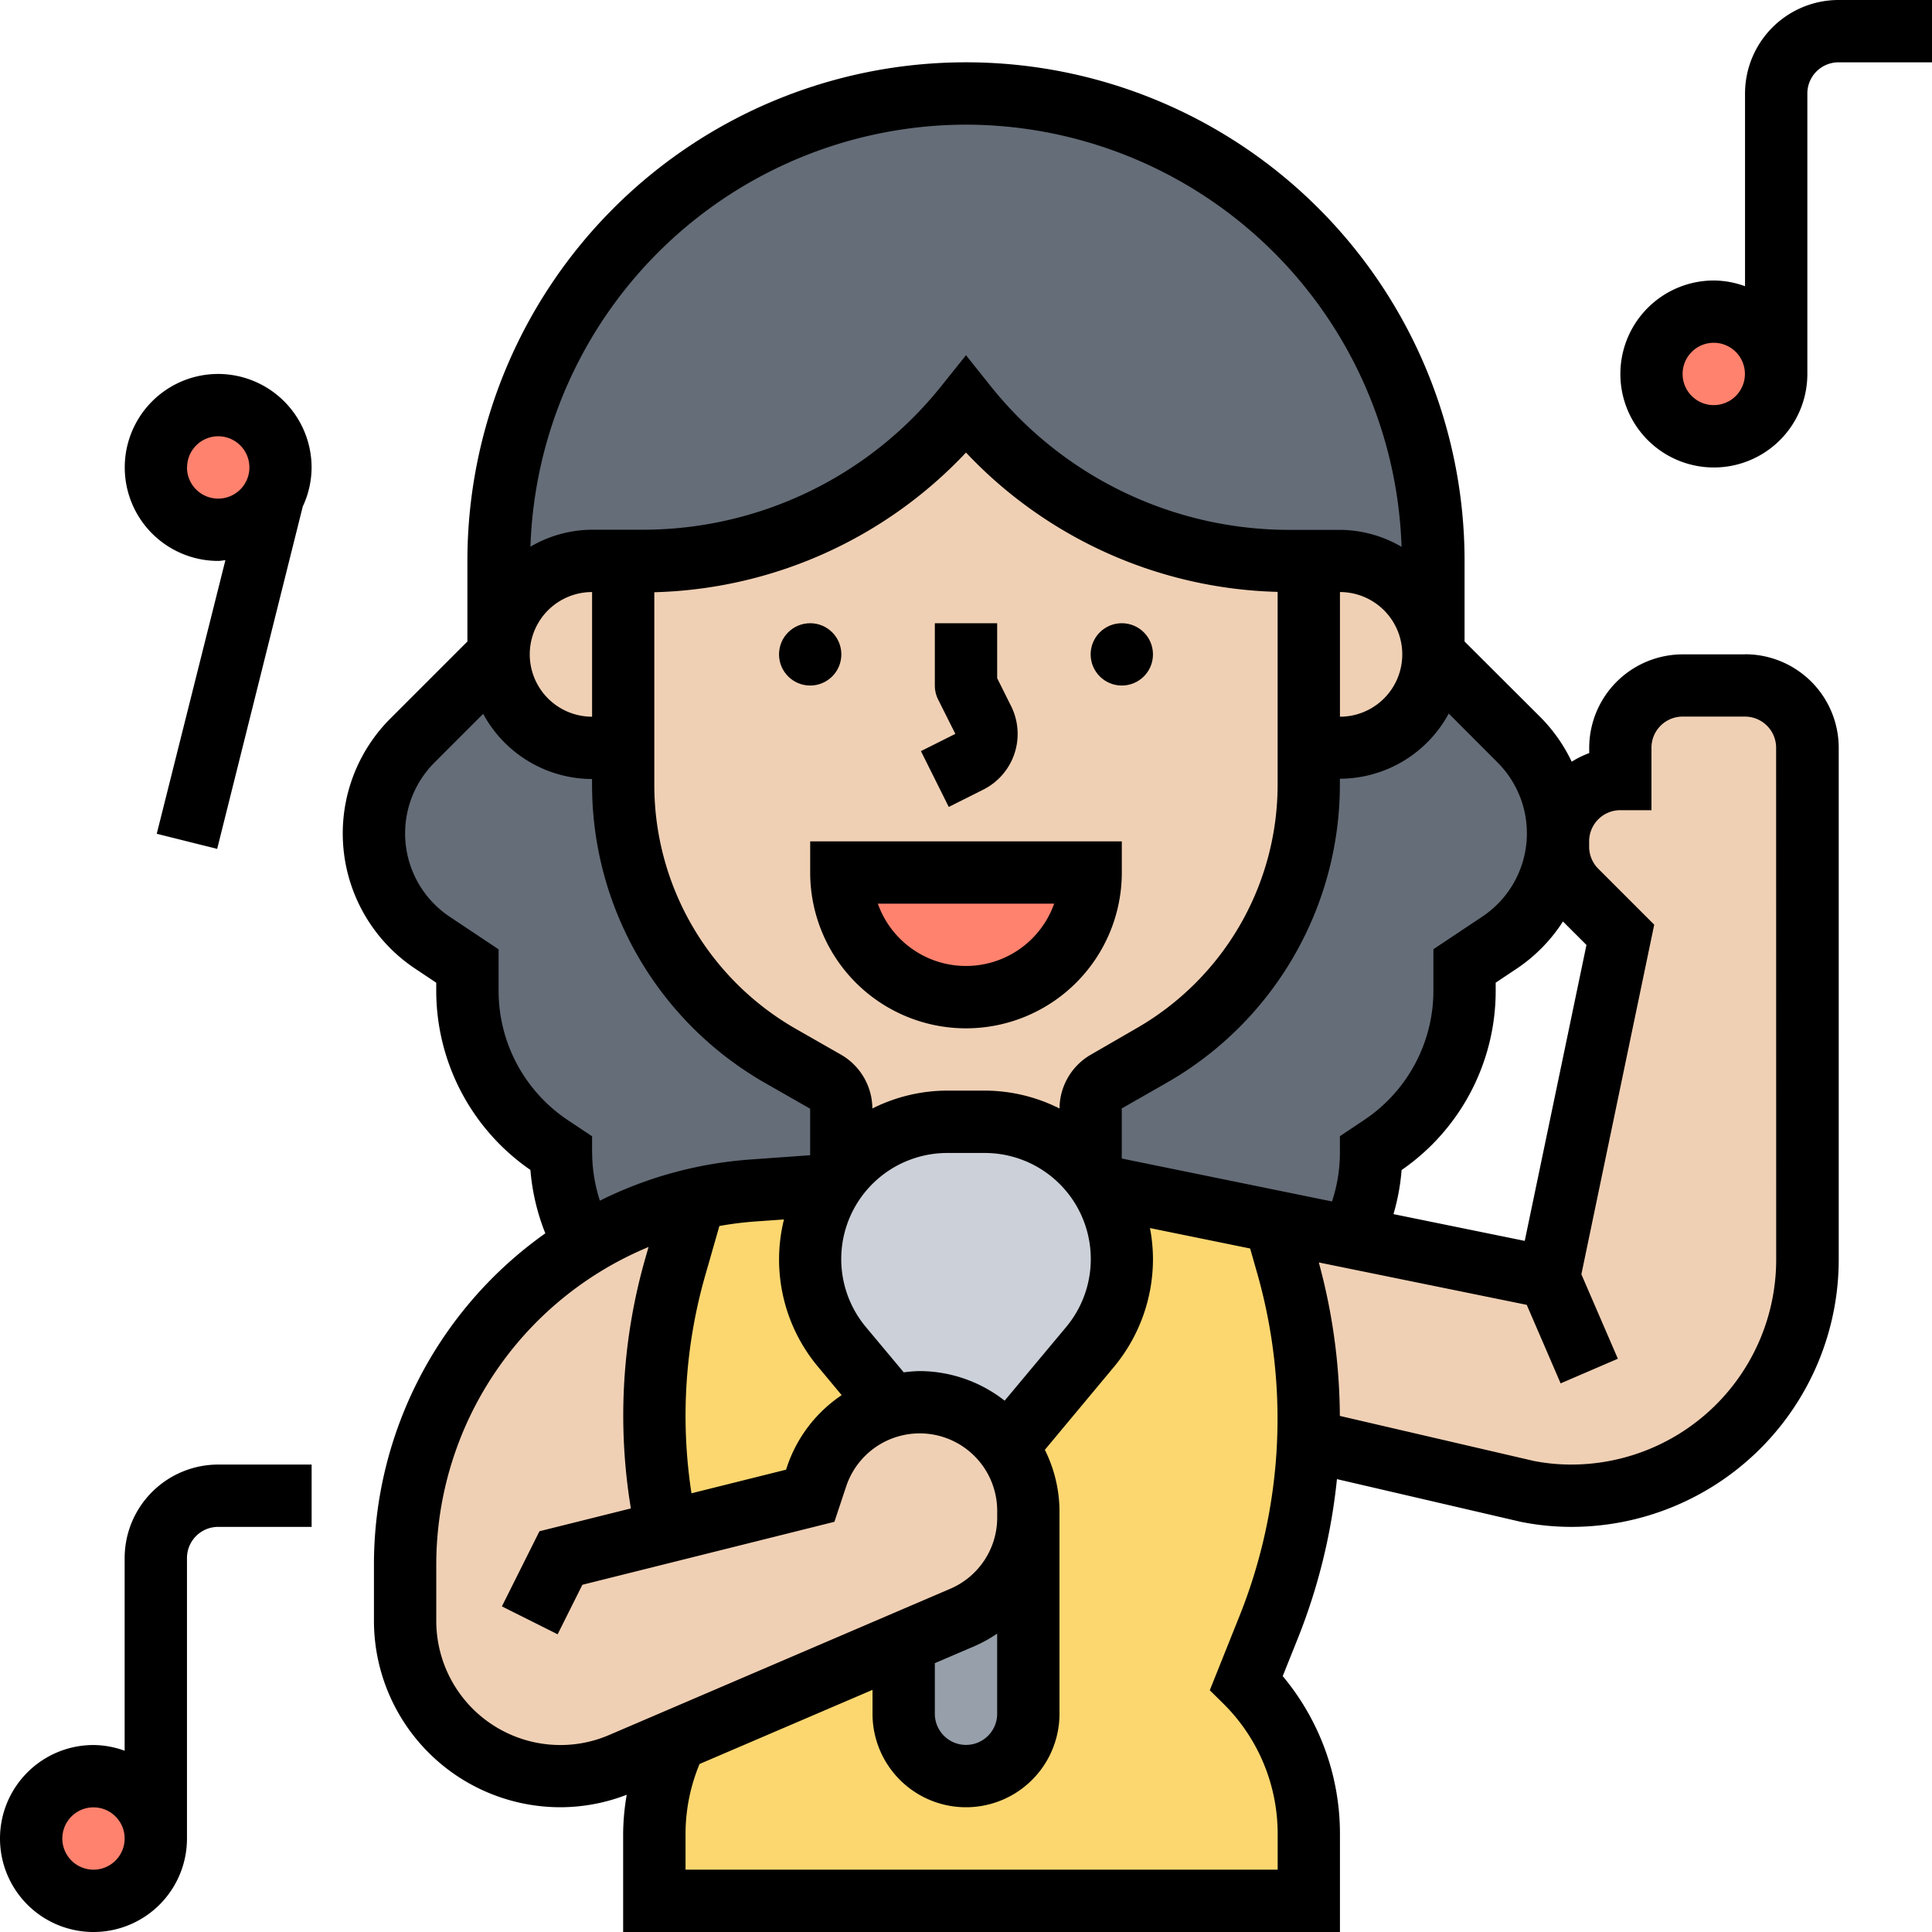 <svg xmlns="http://www.w3.org/2000/svg" xmlns:xlink="http://www.w3.org/1999/xlink" width="54" height="54" viewBox="0 0 54 54">
  <defs>
    <clipPath id="clip-path">
      <rect id="Rectángulo_35844" data-name="Rectángulo 35844" width="54" height="54" transform="translate(-2659 2424)" fill="#fff" stroke="#707070" stroke-width="1"/>
    </clipPath>
  </defs>
  <g id="_120" data-name="120" transform="translate(2659 -2424)" clip-path="url(#clip-path)">
    <g id="cantando" transform="translate(-2659 2424)">
      <g id="Grupo_93548" data-name="Grupo 93548">
        <g id="Grupo_93532" data-name="Grupo 93532">
          <path id="Trazado_127887" data-name="Trazado 127887" d="M13.935,15.677a13.065,13.065,0,0,1,26.129,0V18.29a2.609,2.609,0,0,0-2.613-2.613H36.058A11.633,11.633,0,0,1,27,11.323a11.61,11.61,0,0,1-9.058,4.355H16.548a2.617,2.617,0,0,0-2.613,2.613Z" fill="#656d78"/>
        </g>
        <g id="Grupo_93533" data-name="Grupo 93533">
          <path id="Trazado_127888" data-name="Trazado 127888" d="M37.765,34.586l-2.125-.435-4.869-.993a4.217,4.217,0,0,0-.287-.4V30.989a.874.874,0,0,1,.435-.758l1.272-.723a8.7,8.7,0,0,0,4.39-7.56V20.9h.871a2.617,2.617,0,0,0,2.613-2.613L42.477,20.7a3.664,3.664,0,0,1,1.071,2.6v.044a3.673,3.673,0,0,1-1.637,3L40.935,27v.688a5.211,5.211,0,0,1-2.325,4.346l-.287.192a5.2,5.2,0,0,1-.557,2.352Z" fill="#656d78"/>
        </g>
        <g id="Grupo_93534" data-name="Grupo 93534">
          <path id="Trazado_127889" data-name="Trazado 127889" d="M13.935,18.29A2.609,2.609,0,0,0,16.548,20.9h.871v1.045a8.7,8.7,0,0,0,4.39,7.56l1.272.723a.874.874,0,0,1,.435.758v1.768a3.4,3.4,0,0,0-.261.357l-2.221.157a9.814,9.814,0,0,0-1.62.244,10.159,10.159,0,0,0-3.075,1.254,5.216,5.216,0,0,1-.662-2.543l-.287-.192a5.211,5.211,0,0,1-2.325-4.346V27l-.975-.653a3.667,3.667,0,0,1-.566-5.644Z" fill="#656d78"/>
        </g>
        <g id="Grupo_93535" data-name="Grupo 93535">
          <path id="Trazado_127890" data-name="Trazado 127890" d="M36.581,51.239v1.89H18.29v-1.89a5.989,5.989,0,0,1,.592-2.587v-.009l6.375-2.726V47.9A1.755,1.755,0,0,0,27,49.645,1.747,1.747,0,0,0,28.742,47.9v-5.67a3,3,0,0,0-.592-1.8l2.317-2.778a3.85,3.85,0,0,0,.888-2.456,3.79,3.79,0,0,0-.584-2.038l4.869.993.34,1.185a15.725,15.725,0,0,1,.6,4.32c0,.2,0,.409-.017.61a15.671,15.671,0,0,1-1.106,5.226l-.618,1.542A5.953,5.953,0,0,1,36.581,51.239Z" fill="#fcd770"/>
        </g>
        <g id="Grupo_93536" data-name="Grupo 93536">
          <path id="Trazado_127891" data-name="Trazado 127891" d="M23.534,37.652,24.91,39.3a3.025,3.025,0,0,0-2.082,1.968l-.183.54-4.033,1.01a15.4,15.4,0,0,1-.322-3.162,15.724,15.724,0,0,1,.6-4.32l.523-1.82a9.813,9.813,0,0,1,1.62-.244l2.221-.157a3.848,3.848,0,0,0,.279,4.538Z" fill="#fcd770"/>
        </g>
        <g id="Grupo_93537" data-name="Grupo 93537">
          <path id="Trazado_127892" data-name="Trazado 127892" d="M28.742,42.416V47.9A1.747,1.747,0,0,1,27,49.645,1.755,1.755,0,0,1,25.258,47.9V45.917l1.646-.705A3.039,3.039,0,0,0,28.742,42.416Z" fill="#969faa"/>
        </g>
        <g id="Grupo_93538" data-name="Grupo 93538">
          <path id="Trazado_127893" data-name="Trazado 127893" d="M30.771,33.158a3.79,3.79,0,0,1,.584,2.038,3.85,3.85,0,0,1-.888,2.456L28.15,40.43a2.843,2.843,0,0,0-.3-.348A3.051,3.051,0,0,0,24.91,39.3l-1.376-1.646a3.848,3.848,0,0,1-.279-4.538,3.4,3.4,0,0,1,.261-.357v-.009a3.844,3.844,0,0,1,2.97-1.394h1.028a3.824,3.824,0,0,1,2.717,1.124c.087.087.174.174.253.27v.009A4.218,4.218,0,0,1,30.771,33.158Z" fill="#ccd1d9"/>
        </g>
        <g id="Grupo_93539" data-name="Grupo 93539">
          <path id="Trazado_127894" data-name="Trazado 127894" d="M28.742,42.233v.183a3.039,3.039,0,0,1-1.838,2.8l-1.646.705-6.375,2.726v.009l-1.515.645a4.431,4.431,0,0,1-1.707.348,4.342,4.342,0,0,1-4.337-4.337V43.7a10.45,10.45,0,0,1,5.017-8.927,10.159,10.159,0,0,1,3.075-1.254l-.523,1.82a15.725,15.725,0,0,0-.6,4.32,15.4,15.4,0,0,0,.322,3.162l4.033-1.01.183-.54a3.036,3.036,0,0,1,5.025-1.185,2.842,2.842,0,0,1,.3.348,3,3,0,0,1,.592,1.8Z" fill="#f0d0b4"/>
        </g>
        <g id="Grupo_93540" data-name="Grupo 93540">
          <path id="Trazado_127895" data-name="Trazado 127895" d="M36.581,40.265h-.017c.017-.2.017-.409.017-.61a15.725,15.725,0,0,0-.6-4.32l-.34-1.185,2.125.435L43.3,35.71l1.995-9.581L44.062,24.9a1.747,1.747,0,0,1-.514-1.237v-.148a1.111,1.111,0,0,1,.009-.174,1.747,1.747,0,0,1,1.733-1.568V20.9a1.747,1.747,0,0,1,1.742-1.742h1.742A1.747,1.747,0,0,1,50.516,20.9v14.31a6.578,6.578,0,0,1-7.839,6.471Z" fill="#f0d0b4"/>
        </g>
        <g id="Grupo_93541" data-name="Grupo 93541">
          <path id="Trazado_127896" data-name="Trazado 127896" d="M37.452,15.677a2.613,2.613,0,0,1,0,5.226h-.871V15.677Z" fill="#f0d0b4"/>
        </g>
        <g id="Grupo_93542" data-name="Grupo 93542">
          <path id="Trazado_127897" data-name="Trazado 127897" d="M36.581,15.677v6.271a8.7,8.7,0,0,1-4.39,7.56l-1.272.723a.874.874,0,0,0-.435.758v1.759c-.078-.1-.165-.183-.253-.27a3.824,3.824,0,0,0-2.717-1.124H26.486a3.844,3.844,0,0,0-2.97,1.394V30.989a.874.874,0,0,0-.435-.758l-1.272-.723a8.7,8.7,0,0,1-4.39-7.56V15.677h.523A11.61,11.61,0,0,0,27,11.323a11.633,11.633,0,0,0,9.058,4.355Z" fill="#f0d0b4"/>
        </g>
        <g id="Grupo_93543" data-name="Grupo 93543">
          <path id="Trazado_127898" data-name="Trazado 127898" d="M17.419,15.677V20.9h-.871a2.613,2.613,0,0,1,0-5.226Z" fill="#f0d0b4"/>
        </g>
        <g id="Grupo_93544" data-name="Grupo 93544">
          <circle id="Elipse_4908" data-name="Elipse 4908" cx="1.742" cy="1.742" r="1.742" transform="translate(0.871 49.645)" fill="#ff826e"/>
        </g>
        <g id="Grupo_93545" data-name="Grupo 93545">
          <path id="Trazado_127899" data-name="Trazado 127899" d="M7.63,13.883V13.9a1.766,1.766,0,0,1-1.533.906,1.742,1.742,0,1,1,1.742-1.742A1.636,1.636,0,0,1,7.63,13.883Z" fill="#ff826e"/>
        </g>
        <g id="Grupo_93546" data-name="Grupo 93546">
          <circle id="Elipse_4909" data-name="Elipse 4909" cx="1.742" cy="1.742" r="1.742" transform="translate(46.161 8.71)" fill="#ff826e"/>
        </g>
        <g id="Grupo_93547" data-name="Grupo 93547">
          <path id="Trazado_127900" data-name="Trazado 127900" d="M23.516,24.387h6.968a3.484,3.484,0,1,1-6.968,0Z" fill="#ff826e"/>
        </g>
      </g>
      <g id="Grupo_93549" data-name="Grupo 93549">
        <path id="Trazado_127901" data-name="Trazado 127901" d="M48.774,18.29H47.032A2.616,2.616,0,0,0,44.419,20.9v.149a2.6,2.6,0,0,0-.489.241,4.527,4.527,0,0,0-.841-1.211L40.935,17.93V15.677a13.935,13.935,0,0,0-27.871,0V17.93l-2.154,2.154a4.541,4.541,0,0,0,.692,6.989l.591.394v.221A6.088,6.088,0,0,0,14.825,32.7a6.1,6.1,0,0,0,.417,1.772,11.339,11.339,0,0,0-4.79,9.224v1.61a5.213,5.213,0,0,0,5.208,5.207,5.159,5.159,0,0,0,1.857-.349,6.7,6.7,0,0,0-.1,1.07V54H37.452V51.237a6.867,6.867,0,0,0-1.6-4.389l.416-1.038a16.514,16.514,0,0,0,1.1-4.468l5.145,1.195a7.22,7.22,0,0,0,1.414.14,7.475,7.475,0,0,0,7.466-7.466V20.9a2.616,2.616,0,0,0-2.613-2.613Zm-4.432,8.122-1.725,8.271-3.669-.748a6.045,6.045,0,0,0,.227-1.232,6.086,6.086,0,0,0,2.63-5.016v-.221l.591-.394a4.534,4.534,0,0,0,1.289-1.316Zm-2.484-5.1a2.8,2.8,0,0,1-.427,4.308l-1.367.911v1.153a4.346,4.346,0,0,1-1.94,3.623l-.673.449v.466a4.341,4.341,0,0,1-.221,1.359l-5.876-1.2v-1.4l1.269-.725a9.6,9.6,0,0,0,4.827-8.318v-.172h0a3.472,3.472,0,0,0,3.043-1.822ZM26.129,46.486l1.115-.478a3.912,3.912,0,0,0,.627-.348V47.9a.871.871,0,1,1-1.742,0Zm1.951-7.337a3.871,3.871,0,0,0-2.375-.827,3.964,3.964,0,0,0-.445.035L24.2,37.089a2.965,2.965,0,0,1,2.278-4.863h1.036A2.965,2.965,0,0,1,29.8,37.09Zm-8.753,2.589a14.257,14.257,0,0,1,.406-6.164l.374-1.307a9.647,9.647,0,0,1,.986-.125l.819-.058a4.668,4.668,0,0,0,.955,4.121l.658.79a3.9,3.9,0,0,0-1.527,2l-.027.083ZM30.492,29.477a1.748,1.748,0,0,0-.878,1.506,4.659,4.659,0,0,0-2.1-.5H26.483a4.67,4.67,0,0,0-2.1.5,1.748,1.748,0,0,0-.877-1.505l-1.269-.725a7.856,7.856,0,0,1-3.949-6.8l0-5.4A12.4,12.4,0,0,0,27,12.649a12.4,12.4,0,0,0,8.71,3.894v5.4a7.854,7.854,0,0,1-3.949,6.8Zm6.96-12.929a1.742,1.742,0,1,1,0,3.484h0ZM27,3.484a12.2,12.2,0,0,1,12.174,11.8,3.439,3.439,0,0,0-1.722-.474H36.061a10.679,10.679,0,0,1-8.38-4.028L27,9.928l-.68.85a10.681,10.681,0,0,1-8.38,4.028H16.548a3.439,3.439,0,0,0-1.722.474A12.2,12.2,0,0,1,27,3.484ZM16.549,20.032a1.742,1.742,0,1,1,0-3.484Zm0,12.194V31.76l-.673-.449a4.345,4.345,0,0,1-1.94-3.623V26.534l-1.367-.911a2.8,2.8,0,0,1-.427-4.308l1.363-1.363a3.472,3.472,0,0,0,3.043,1.822h0v.172a9.6,9.6,0,0,0,4.827,8.318l1.269.725v1.3l-1.677.12a11.21,11.21,0,0,0-4.2,1.15,4.379,4.379,0,0,1-.216-1.33Zm-.889,16.548a3.47,3.47,0,0,1-3.466-3.466V43.7a9.615,9.615,0,0,1,5.933-8.846l-.069.242a15.966,15.966,0,0,0-.425,7.065l-2.555.638-1.05,2.1,1.558.78.692-1.384,7.044-1.76.329-.99a2.166,2.166,0,0,1,4.221.686v.186a2.163,2.163,0,0,1-1.313,1.99l-9.534,4.087a3.436,3.436,0,0,1-1.365.28Zm18.564-1.126a5.111,5.111,0,0,1,1.487,3.589v1.021H19.161V51.237a5.091,5.091,0,0,1,.392-1.933l4.834-2.072V47.9a2.613,2.613,0,0,0,5.226,0V42.231a3.872,3.872,0,0,0-.409-1.708l1.931-2.317a4.719,4.719,0,0,0,1.091-3.014,4.665,4.665,0,0,0-.084-.867l2.8.571.194.681a14.829,14.829,0,0,1-.49,9.587l-.832,2.079ZM49.645,35.211a5.73,5.73,0,0,1-5.724,5.724,5.444,5.444,0,0,1-1.046-.1l-5.426-1.26a16.578,16.578,0,0,0-.588-4.289l5.812,1.185.947,2.195,1.6-.689L44.2,35.617l2.036-9.772-1.564-1.564a.872.872,0,0,1-.255-.615v-.15a.871.871,0,0,1,.871-.871h.871V20.9a.871.871,0,0,1,.871-.871h1.742a.871.871,0,0,1,.871.871Z"/>
        <path id="Trazado_127902" data-name="Trazado 127902" d="M22.645,24.387a4.355,4.355,0,0,0,8.71,0v-.871h-8.71Zm6.819.871a2.614,2.614,0,0,1-4.928,0Z"/>
        <path id="Trazado_127903" data-name="Trazado 127903" d="M3.484,43.548v5.386a2.583,2.583,0,0,0-.871-.16,2.613,2.613,0,1,0,2.613,2.613V43.548a.871.871,0,0,1,.871-.871H8.71V40.935H6.1A2.616,2.616,0,0,0,3.484,43.548Zm-.871,8.71a.871.871,0,1,1,.871-.871A.871.871,0,0,1,2.613,52.258Z"/>
        <path id="Trazado_127904" data-name="Trazado 127904" d="M51.387,0a2.616,2.616,0,0,0-2.613,2.613V8a2.583,2.583,0,0,0-.871-.16,2.613,2.613,0,1,0,2.613,2.613V2.613a.871.871,0,0,1,.871-.871H54V0ZM47.9,11.323a.871.871,0,1,1,.871-.871A.871.871,0,0,1,47.9,11.323Z"/>
        <path id="Trazado_127905" data-name="Trazado 127905" d="M6.1,10.452a2.613,2.613,0,0,0,0,5.226c.067,0,.131-.015.2-.02L4.381,23.305l1.689.422,2.393-9.572a2.585,2.585,0,0,0,.246-1.09A2.616,2.616,0,0,0,6.1,10.452Zm-.871,2.613a.871.871,0,1,1,.871.871A.871.871,0,0,1,5.226,13.065Z"/>
        <circle id="Elipse_4910" data-name="Elipse 4910" cx="0.871" cy="0.871" r="0.871" transform="translate(21.774 17.419)"/>
        <circle id="Elipse_4911" data-name="Elipse 4911" cx="0.871" cy="0.871" r="0.871" transform="translate(30.484 17.419)"/>
        <path id="Trazado_127906" data-name="Trazado 127906" d="M26.518,22.554l.962-.482a1.742,1.742,0,0,0,.78-2.337l-.389-.78V17.419H26.129v1.742a.873.873,0,0,0,.091.389l.482.962-.962.482Z"/>
      </g>
    </g>
  </g>
</svg>
